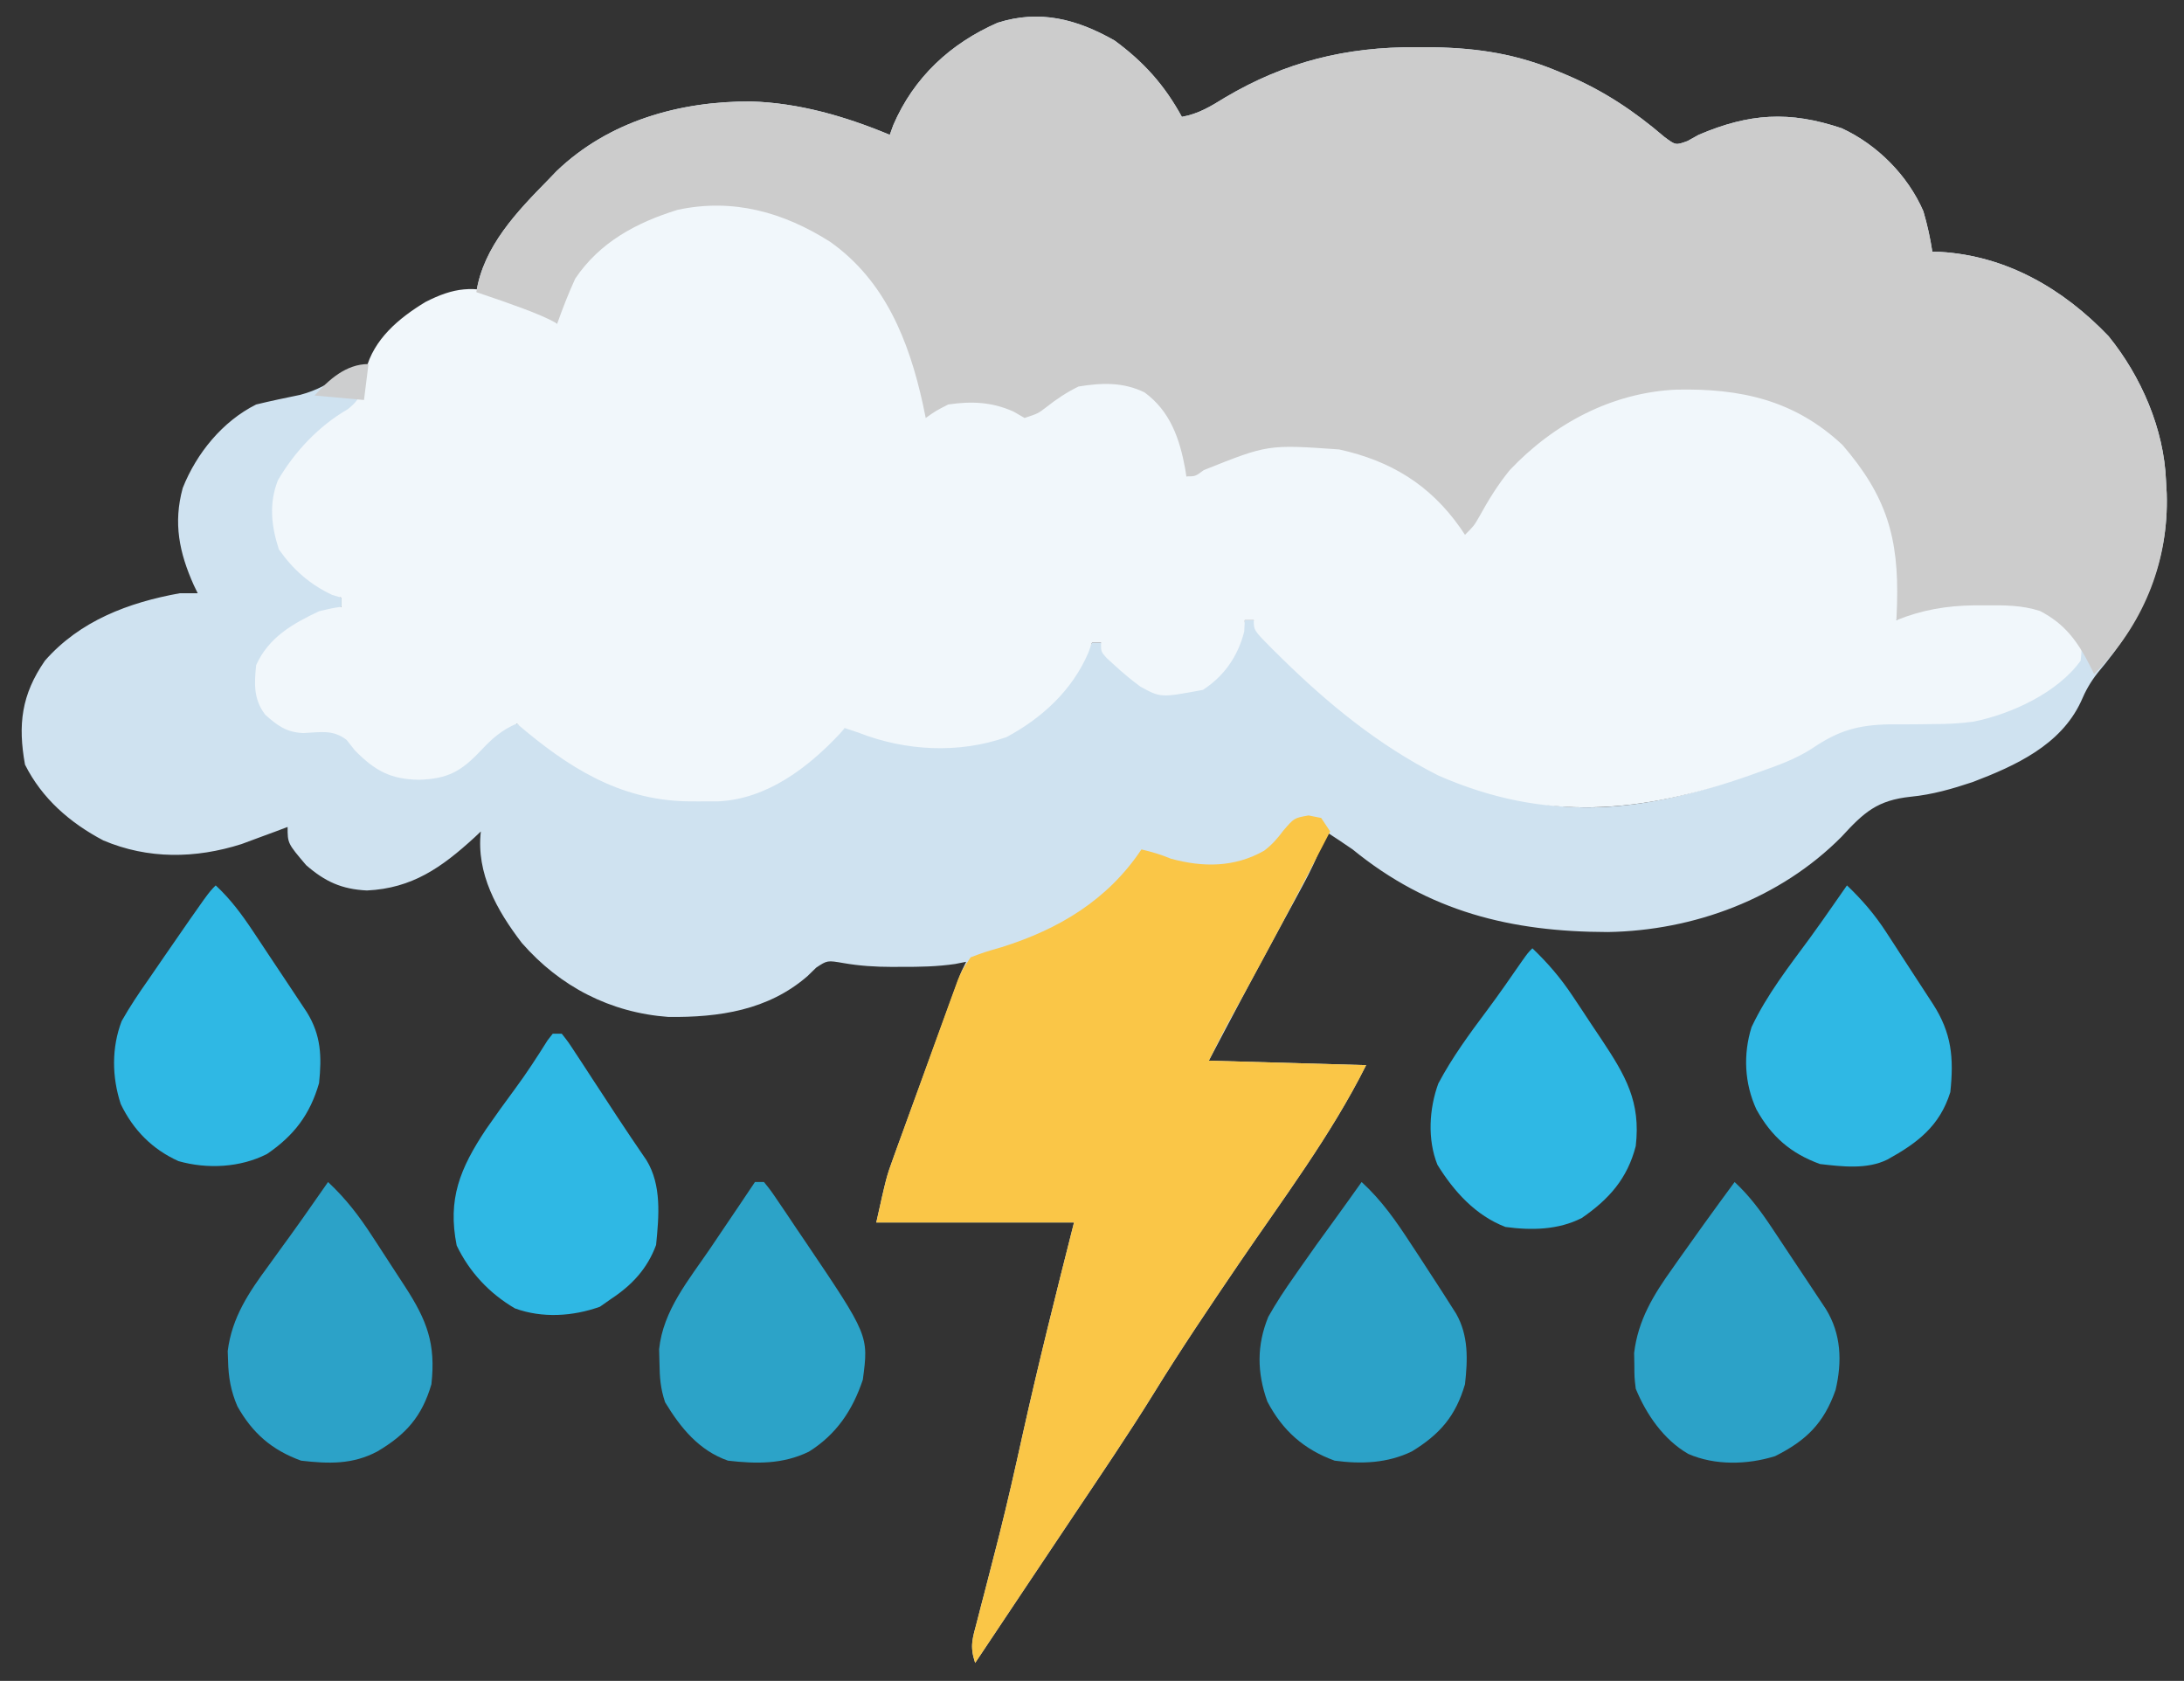 <?xml version="1.0" encoding="UTF-8"?>
<svg version="1.1" xmlns="http://www.w3.org/2000/svg" width="486" height="374">
<rect width="100%" height="100%" fill="#333333" stroke="none"/>
<path d="M0 0 C6.498 4.754 11.156 9.952 15 17 C18.727 16.338 21.423 14.66 24.625 12.688 C38.098 4.711 51.543 1.418 67.188 1.5 C68.462 1.506 69.736 1.511 71.049 1.517 C81.169 1.708 89.699 3.067 99 7 C99.92 7.386 99.92 7.386 100.858 7.779 C109.003 11.276 115.698 15.756 122.379 21.473 C124.883 23.339 124.883 23.339 127.52 22.379 C128.747 21.696 128.747 21.696 130 21 C141.227 16.208 150.163 15.611 161.848 19.543 C169.717 23.18 176.53 30 180 38 C180.879 40.976 181.525 43.934 182 47 C182.571 47.014 183.142 47.028 183.73 47.043 C198.502 47.912 211.095 55.233 221.188 65.773 C228.465 74.713 233.55 86.459 234 98 C234.052 98.938 234.103 99.877 234.156 100.844 C234.633 116.269 228.664 129.067 218.801 140.695 C217.141 142.819 216.111 144.663 215.062 147.125 C210.533 156.809 200.494 161.377 191 165 C186.464 166.514 181.993 167.807 177.223 168.27 C169.735 169.057 166.786 171.727 161.777 177.203 C148.115 190.961 128.943 198.069 109.77 198.381 C88.241 198.336 69.978 193.861 53 180 C51.025 178.624 49.019 177.312 47 176 C46.603 177.296 46.603 177.296 46.198 178.618 C45 181.999 43.549 184.963 41.84 188.113 C41.215 189.272 40.59 190.43 39.946 191.624 C39.276 192.854 38.607 194.083 37.938 195.312 C37.258 196.569 36.579 197.826 35.9 199.083 C34.557 201.571 33.212 204.057 31.866 206.543 C29.407 211.099 26.978 215.671 24.562 220.25 C23.387 222.477 22.211 224.705 21 227 C32.55 227.33 44.1 227.66 56 228 C48.194 243.612 37.389 257.902 27.595 272.3 C21.174 281.748 14.795 291.195 8.802 300.922 C3.068 310.188 -3.062 319.198 -9.125 328.25 C-10.361 330.099 -11.597 331.948 -12.832 333.797 C-15.179 337.309 -17.527 340.82 -19.876 344.33 C-23.591 349.882 -27.297 355.44 -31 361 C-32.249 357.253 -31.591 355.599 -30.594 351.797 C-30.102 349.886 -30.102 349.886 -29.6 347.936 C-29.421 347.255 -29.242 346.574 -29.057 345.873 C-28.103 342.238 -27.177 338.595 -26.25 334.953 C-26.059 334.204 -25.868 333.456 -25.672 332.684 C-23.805 325.32 -22.138 317.918 -20.5 310.5 C-16.971 294.583 -13.004 278.805 -9 263 C-23.52 263 -38.04 263 -53 263 C-50.75 252.874 -50.75 252.874 -49.228 248.696 C-48.891 247.762 -48.554 246.828 -48.207 245.866 C-47.67 244.403 -47.67 244.403 -47.121 242.91 C-46.563 241.372 -46.563 241.372 -45.993 239.802 C-44.813 236.553 -43.625 233.308 -42.438 230.062 C-41.636 227.856 -40.834 225.65 -40.033 223.443 C-39.271 221.349 -38.509 219.254 -37.746 217.16 C-37.386 216.171 -37.025 215.181 -36.654 214.162 C-36.32 213.25 -35.986 212.338 -35.642 211.399 C-35.349 210.595 -35.055 209.792 -34.752 208.964 C-34 207 -34 207 -33 205 C-33.817 205.162 -34.635 205.325 -35.477 205.492 C-39.484 206.07 -43.334 206.147 -47.375 206.125 C-48.092 206.129 -48.808 206.133 -49.547 206.137 C-53.218 206.13 -56.65 205.92 -60.27 205.293 C-63.9 204.666 -63.9 204.666 -66.363 206.293 C-67.007 206.918 -67.65 207.543 -68.312 208.188 C-77.078 215.798 -87.962 217.391 -99.238 217.273 C-112.173 216.333 -123.386 210.535 -131.875 200.812 C-137.418 193.577 -142.062 185.345 -141 176 C-141.473 176.447 -141.946 176.895 -142.434 177.355 C-149.708 184.006 -156.258 188.653 -166.355 189.133 C-171.976 188.851 -175.655 187.17 -179.875 183.5 C-184 178.647 -184 178.647 -184 175 C-184.929 175.349 -185.859 175.699 -186.816 176.059 C-188.053 176.514 -189.289 176.969 -190.562 177.438 C-191.781 177.89 -192.999 178.342 -194.254 178.809 C-204.5 182.067 -215.049 182.213 -225 178 C-232.402 174.105 -238.663 168.675 -242.438 161.125 C-244.039 152.225 -243.235 145.566 -238 138 C-230.202 129.113 -219.396 125.055 -208 123 C-206.68 123 -205.36 123 -204 123 C-204.289 122.406 -204.577 121.811 -204.875 121.199 C-208.12 113.954 -209.472 107.382 -207.34 99.586 C-204.267 91.845 -198.484 84.742 -191 81 C-187.747 80.208 -184.478 79.532 -181.199 78.855 C-177.463 77.856 -174.776 76.359 -171.684 74.086 C-169.812 72.879 -168.173 72.428 -166 72 C-165.886 75.204 -165.889 77.05 -167 80 C-169.292 82.274 -171.742 84.085 -174.352 85.984 C-179.624 89.997 -185.352 95.501 -186.336 102.332 C-186.428 108.185 -185.963 112.512 -182 117 C-178.899 119.709 -175.69 122.155 -172 124 C-172 124.66 -172 125.32 -172 126 C-173.212 126.563 -173.212 126.563 -174.449 127.137 C-183.73 131.328 -183.73 131.328 -190 139 C-190.375 143.971 -190.159 147.052 -187 151 C-183.71 153.145 -181.467 153.048 -177.625 152.688 C-172.563 152.566 -172.563 152.566 -170.125 154.445 C-168.625 156.312 -168.625 156.312 -167.414 158.176 C-164.881 161.443 -162.157 162.827 -158.098 163.434 C-148.894 163.445 -145.118 161.13 -138.625 154.75 C-137.412 153.505 -136.202 152.256 -135 151 C-131.646 152.518 -128.965 154.498 -126.062 156.75 C-112.847 166.489 -100.065 169.389 -84 168 C-80.558 167.178 -77.951 165.924 -75 164 C-74.246 163.541 -73.492 163.082 -72.715 162.609 C-67.768 159.471 -63.364 155.899 -59 152 C-57.34 152.749 -55.68 153.497 -54.02 154.246 C-45.44 157.449 -32.494 157.584 -24.012 154.094 C-15.441 149.434 -9.363 142.726 -5 134 C-4.34 134 -3.68 134 -3 134 C-1.668 135.426 -1.668 135.426 -0.188 137.312 C2.84 140.908 5.217 143.633 10.102 144.277 C15.113 144.487 18.788 143.939 23 141 C26.016 137.231 27.678 133.626 29 129 C29.66 129 30.32 129 31 129 C32.41 130.434 32.41 130.434 34.062 132.438 C48.368 149.113 66.332 162.722 88 168 C89.196 168.392 90.392 168.784 91.625 169.188 C113.658 174.333 141.251 165.185 160.199 154.164 C161.945 153.125 161.945 153.125 163 152 C164.759 151.866 166.522 151.796 168.285 151.754 C169.374 151.721 170.462 151.688 171.584 151.654 C173.876 151.594 176.167 151.536 178.459 151.482 C187.71 151.195 194.96 149.807 203.25 145.625 C204.431 145.04 205.612 144.455 206.828 143.852 C209.772 142.133 211.818 140.598 214 138 C214.834 135.544 214.834 135.544 214 133 C208.619 127.619 203.891 125.758 196.31 125.672 C195.486 125.677 194.662 125.682 193.812 125.688 C192.546 125.689 192.546 125.689 191.255 125.691 C185.077 125.787 179.753 126.686 174 129 C174.046 127.817 174.093 126.633 174.141 125.414 C174.552 110.689 171.853 101.418 162 90 C151.285 79.97 139.282 77.401 125.059 77.691 C110.704 78.334 97.77 85.238 87.973 95.586 C85.319 98.833 83.208 102.263 81.191 105.934 C80 108 80 108 78 110 C77.66 109.492 77.319 108.984 76.969 108.461 C70.193 98.838 61.494 93.54 50 91 C34.161 89.889 34.161 89.889 19.867 95.605 C18 97 18 97 16 97 C15.87 96.165 15.87 96.165 15.738 95.312 C14.496 88.563 12.397 82.489 6.691 78.309 C1.913 75.985 -2.822 76.16 -8 77 C-10.661 78.305 -12.836 79.759 -15.16 81.59 C-17 83 -17 83 -20 84 C-20.825 83.526 -21.65 83.051 -22.5 82.562 C-27.282 80.427 -31.829 80.232 -37 81 C-39.781 82.426 -39.781 82.426 -42 84 C-42.208 82.996 -42.415 81.992 -42.629 80.957 C-45.74 66.813 -51.039 53.467 -63.25 44.812 C-73.723 38.174 -84.898 35.06 -97.207 37.684 C-106.387 40.523 -114.534 44.88 -120 53 C-121.497 56.28 -122.798 59.602 -124 63 C-124.818 62.569 -124.818 62.569 -125.652 62.129 C-128.242 60.884 -130.857 59.905 -133.562 58.938 C-134.513 58.596 -135.463 58.254 -136.441 57.902 C-138.288 57.251 -140.142 56.619 -142 56 C-140.417 45.837 -132.965 38.097 -126 31 C-125.385 30.361 -124.77 29.721 -124.137 29.062 C-112.502 17.901 -96.696 13.511 -80.937 13.571 C-70.204 13.892 -59.877 16.885 -50 21 C-49.613 19.929 -49.613 19.929 -49.219 18.836 C-44.659 8.225 -36.487 0.651 -26 -3.938 C-16.638 -6.915 -8.385 -4.75 0 0 Z " fill="#CFE2F0" transform="translate(248,9)"/>
<path d="M0 0 C0.874 0.626 0.874 0.626 1.766 1.266 C3.282 2.348 3.282 2.348 4.828 3.453 C15.252 12.545 19.954 26.17 22.766 39.266 C23.589 38.535 23.589 38.535 24.43 37.789 C28.514 35.126 33.054 35.719 37.766 36.266 C39.787 37.221 41.795 38.208 43.766 39.266 C45.935 38.428 47.626 37.37 49.484 35.977 C54.441 32.259 58.697 31.431 64.859 31.727 C69.632 32.612 72.639 34.59 75.766 38.266 C78.789 43.085 80.356 47.51 79.766 53.266 C80.25 52.928 80.735 52.59 81.234 52.242 C81.905 51.796 82.575 51.35 83.266 50.891 C83.915 50.45 84.565 50.009 85.234 49.555 C91.446 46.391 97.798 45.902 104.641 45.953 C105.431 45.959 106.222 45.964 107.037 45.97 C118.195 46.202 128.113 49.65 136.172 57.656 C138.1 59.816 139.963 62 141.766 64.266 C142.408 63.409 142.408 63.409 143.062 62.535 C143.625 61.786 144.187 61.037 144.766 60.266 C145.286 59.568 145.807 58.871 146.344 58.152 C155.145 46.575 165.89 36.99 180.523 33.668 C196.731 31.657 209.929 32.802 223.188 42.992 C230.29 49.255 237.022 57.718 238.766 67.266 C238.859 69.785 238.896 72.307 238.891 74.828 C238.894 75.5 238.898 76.173 238.902 76.865 C238.896 79.941 238.746 82.326 237.766 85.266 C238.267 84.977 238.769 84.688 239.285 84.391 C245.298 81.44 250.797 80.827 257.391 80.766 C258.19 80.748 258.989 80.73 259.812 80.711 C266.773 80.78 271.797 82.965 277.266 87.203 C279.169 89.821 279.126 91.082 278.766 94.266 C273.674 101.388 263.288 106.165 254.925 107.832 C251.922 108.244 249.091 108.376 246.062 108.371 C244.999 108.386 243.936 108.401 242.84 108.416 C240.639 108.441 238.439 108.446 236.238 108.432 C229.223 108.571 224.92 109.804 219.111 113.731 C215.514 116.085 211.678 117.468 207.641 118.891 C206.83 119.183 206.02 119.475 205.185 119.776 C181.1 128.253 159.578 130.253 135.797 119.801 C122.511 113.072 111.134 103.751 100.578 93.328 C100.001 92.76 99.423 92.192 98.828 91.606 C94.766 87.511 94.766 87.511 94.766 85.266 C94.106 85.266 93.446 85.266 92.766 85.266 C92.724 86.091 92.683 86.916 92.641 87.766 C91.277 93.219 88.204 97.684 83.453 100.766 C74.042 102.516 74.042 102.516 69.512 100.027 C67.488 98.525 65.611 96.981 63.766 95.266 C63.196 94.746 62.626 94.227 62.039 93.691 C60.766 92.266 60.766 92.266 60.766 90.266 C60.106 90.266 59.446 90.266 58.766 90.266 C58.363 91.368 58.363 91.368 57.953 92.492 C54.382 100.834 47.675 107.017 39.766 111.266 C29.114 115.021 17.206 114.369 6.766 110.266 C5.776 109.936 4.786 109.606 3.766 109.266 C3.388 109.69 3.01 110.114 2.621 110.551 C-4.528 118.169 -13.644 125.072 -24.406 125.566 C-25.932 125.586 -27.458 125.589 -28.984 125.578 C-29.785 125.572 -30.586 125.567 -31.41 125.561 C-46.538 125.251 -57.958 117.903 -69.234 108.266 C-72.629 109.72 -74.715 111.588 -77.234 114.266 C-81.582 118.885 -84.576 120.566 -90.984 120.766 C-97.362 120.672 -100.811 118.733 -105.234 114.266 C-106.162 113.09 -106.162 113.09 -107.109 111.891 C-110.219 109.512 -112.954 110.218 -116.758 110.375 C-120.495 110.21 -122.506 108.721 -125.234 106.266 C-127.825 102.851 -127.665 99.433 -127.234 95.266 C-124.464 89.096 -119.164 86.07 -113.234 83.266 C-110.418 82.598 -110.418 82.598 -108.234 82.266 C-108.234 81.606 -108.234 80.946 -108.234 80.266 C-108.915 80.059 -109.596 79.853 -110.297 79.641 C-115.296 77.301 -118.998 74.021 -122.172 69.516 C-123.862 64.345 -124.426 59.288 -122.391 54.125 C-118.678 47.753 -113.244 41.993 -106.859 38.328 C-103.438 35.64 -103.531 33.767 -102.832 29.637 C-101.089 22.72 -95.459 18.036 -89.578 14.469 C-83.242 11.216 -78.92 10.752 -72.047 12.891 C-67.645 14.544 -63.94 16.383 -60.234 19.266 C-60.142 18.028 -60.142 18.028 -60.047 16.766 C-58.196 8.795 -52.943 2.778 -46.234 -1.734 C-30.281 -9.66 -15.153 -10.225 0 0 Z " fill="#F1F7FB" transform="translate(184.234,52.734)"/>
<path d="M0 0 C6.498 4.754 11.156 9.952 15 17 C18.727 16.338 21.423 14.66 24.625 12.688 C38.098 4.711 51.543 1.418 67.188 1.5 C68.462 1.506 69.736 1.511 71.049 1.517 C81.169 1.708 89.699 3.067 99 7 C99.613 7.257 100.227 7.514 100.858 7.779 C109.003 11.276 115.698 15.756 122.379 21.473 C124.883 23.339 124.883 23.339 127.52 22.379 C128.747 21.696 128.747 21.696 130 21 C141.227 16.208 150.163 15.611 161.848 19.543 C169.717 23.18 176.53 30 180 38 C180.879 40.976 181.525 43.934 182 47 C182.571 47.014 183.142 47.028 183.73 47.043 C198.502 47.912 211.095 55.233 221.188 65.773 C228.465 74.713 233.55 86.459 234 98 C234.052 98.938 234.103 99.877 234.156 100.844 C234.609 115.495 229.373 128.966 219.32 139.672 C218.885 140.11 218.449 140.548 218 141 C217.709 140.403 217.417 139.806 217.117 139.191 C214.302 133.669 211.469 129.787 205.945 126.941 C201.87 125.639 198.066 125.661 193.812 125.688 C192.546 125.689 192.546 125.689 191.255 125.691 C185.077 125.787 179.753 126.686 174 129 C174.046 127.817 174.093 126.633 174.141 125.414 C174.552 110.689 171.853 101.418 162 90 C151.285 79.97 139.282 77.401 125.059 77.691 C110.704 78.334 97.77 85.238 87.973 95.586 C85.319 98.833 83.208 102.263 81.191 105.934 C80 108 80 108 78 110 C77.66 109.492 77.319 108.984 76.969 108.461 C70.193 98.838 61.494 93.54 50 91 C34.161 89.889 34.161 89.889 19.867 95.605 C18 97 18 97 16 97 C15.87 96.165 15.87 96.165 15.738 95.312 C14.496 88.563 12.397 82.489 6.691 78.309 C1.913 75.985 -2.822 76.16 -8 77 C-10.661 78.305 -12.836 79.759 -15.16 81.59 C-17 83 -17 83 -20 84 C-20.825 83.526 -21.65 83.051 -22.5 82.562 C-27.282 80.427 -31.829 80.232 -37 81 C-39.781 82.426 -39.781 82.426 -42 84 C-42.208 82.996 -42.415 81.992 -42.629 80.957 C-45.74 66.813 -51.039 53.467 -63.25 44.812 C-73.723 38.174 -84.898 35.06 -97.207 37.684 C-106.387 40.523 -114.534 44.88 -120 53 C-121.497 56.28 -122.798 59.602 -124 63 C-124.818 62.569 -124.818 62.569 -125.652 62.129 C-128.242 60.884 -130.857 59.905 -133.562 58.938 C-134.513 58.596 -135.463 58.254 -136.441 57.902 C-138.288 57.251 -140.142 56.619 -142 56 C-140.417 45.837 -132.965 38.097 -126 31 C-125.385 30.361 -124.77 29.721 -124.137 29.062 C-112.502 17.901 -96.696 13.511 -80.937 13.571 C-70.204 13.892 -59.877 16.885 -50 21 C-49.613 19.929 -49.613 19.929 -49.219 18.836 C-44.659 8.225 -36.487 0.651 -26 -3.938 C-16.638 -6.915 -8.385 -4.75 0 0 Z " fill="#CCCCCC" transform="translate(248,9)"/>
<path d="M0 0 C0.928 0.186 1.856 0.371 2.812 0.562 C3.803 2.047 3.803 2.047 4.812 3.562 C-1.744 16.243 -8.382 28.87 -15.265 41.377 C-15.735 42.234 -16.206 43.09 -16.691 43.973 C-17.307 45.088 -17.307 45.088 -17.936 46.227 C-19.409 48.976 -20.793 51.773 -22.188 54.562 C-4.862 55.057 -4.862 55.057 12.812 55.562 C5.007 71.174 -5.799 85.465 -15.592 99.863 C-22.014 109.311 -28.392 118.758 -34.386 128.484 C-40.119 137.75 -46.249 146.76 -52.312 155.812 C-53.548 157.661 -54.784 159.51 -56.02 161.359 C-58.366 164.871 -60.714 168.382 -63.063 171.893 C-66.779 177.445 -70.485 183.002 -74.188 188.562 C-75.436 184.816 -74.779 183.161 -73.781 179.359 C-73.453 178.085 -73.125 176.811 -72.787 175.498 C-72.608 174.817 -72.429 174.137 -72.245 173.435 C-71.29 169.8 -70.364 166.158 -69.438 162.516 C-69.247 161.767 -69.056 161.018 -68.859 160.247 C-66.993 152.883 -65.326 145.481 -63.688 138.062 C-60.159 122.146 -56.191 106.367 -52.188 90.562 C-66.707 90.562 -81.228 90.562 -96.188 90.562 C-93.937 80.436 -93.937 80.436 -92.432 76.274 C-91.931 74.878 -91.931 74.878 -91.42 73.454 C-91.065 72.482 -90.71 71.509 -90.344 70.508 C-89.974 69.484 -89.604 68.461 -89.223 67.407 C-88.446 65.259 -87.666 63.113 -86.883 60.968 C-85.684 57.679 -84.496 54.387 -83.309 51.094 C-82.55 49.002 -81.791 46.911 -81.031 44.82 C-80.676 43.836 -80.321 42.852 -79.955 41.837 C-79.621 40.926 -79.287 40.014 -78.943 39.075 C-78.652 38.274 -78.36 37.472 -78.06 36.647 C-77.188 34.562 -77.188 34.562 -75.188 31.562 C-72.133 30.422 -72.133 30.422 -68.312 29.312 C-55.624 25.346 -44.698 18.828 -37.188 7.562 C-34.883 8.094 -32.817 8.716 -30.625 9.625 C-23.429 11.587 -16.472 11.57 -9.891 7.852 C-8.095 6.492 -6.909 5.11 -5.562 3.312 C-3.188 0.562 -3.188 0.562 0 0 Z " fill="#FAC647" transform="translate(291.188,181.438)"/>
<path d="M0 0 C3.417 3.258 6.181 6.48 8.75 10.438 C9.427 11.476 10.104 12.515 10.801 13.586 C11.155 14.136 11.509 14.686 11.874 15.253 C13.067 17.104 14.273 18.947 15.48 20.789 C16.3 22.047 17.119 23.304 17.938 24.562 C18.327 25.158 18.717 25.753 19.118 26.367 C23.311 32.864 23.806 38.379 23 46 C20.664 53.521 15.704 57.312 9 61 C4.5 63.25 -1.132 62.565 -6 62 C-12.545 59.616 -16.803 55.889 -20.16 49.832 C-22.809 44.054 -23.131 37.624 -21.234 31.547 C-17.861 24.372 -12.914 18.047 -8.232 11.687 C-6.409 9.192 -4.641 6.66 -2.875 4.125 C-2.316 3.323 -1.756 2.521 -1.18 1.695 C-0.79 1.136 -0.401 0.576 0 0 Z " fill="#2FB8E4" transform="translate(411,197)"/>
<path d="M0 0 C3.454 3.296 6.272 6.592 8.918 10.562 C9.963 12.129 9.963 12.129 11.029 13.727 C11.742 14.807 12.454 15.887 13.188 17 C13.911 18.08 14.635 19.16 15.381 20.273 C20.736 28.343 24.146 34.142 23 44 C21.144 51.224 17.068 55.82 11 60 C5.752 62.682 -0.226 62.788 -6 62 C-12.631 59.452 -17.464 54.109 -21.133 48.164 C-23.385 42.545 -22.985 35.699 -20.938 30.09 C-17.858 24.274 -13.968 18.984 -10.031 13.723 C-7.383 10.174 -4.868 6.539 -2.348 2.898 C-1 1 -1 1 0 0 Z " fill="#2FB8E4" transform="translate(341,211)"/>
<path d="M0 0 C0.66 0 1.32 0 2 0 C3.417 1.785 3.417 1.785 5.047 4.277 C5.645 5.184 6.243 6.091 6.859 7.025 C7.483 7.986 8.107 8.947 8.75 9.938 C9.358 10.864 9.967 11.79 10.594 12.744 C11.809 14.594 13.02 16.446 14.229 18.3 C16.395 21.602 18.613 24.869 20.845 28.127 C24.286 33.706 23.62 40.707 23 47 C21.068 52.252 17.655 55.934 13 59 C12.175 59.578 11.35 60.155 10.5 60.75 C4.48 62.9 -2.326 63.34 -8.41 61.121 C-14.082 57.81 -18.547 53.038 -21.375 47.125 C-23.44 36.8 -20.642 29.981 -14.831 21.242 C-12.744 18.218 -10.59 15.247 -8.406 12.293 C-5.82 8.794 -3.463 5.165 -1.156 1.477 C-0.775 0.989 -0.393 0.502 0 0 Z " fill="#2FB8E4" transform="translate(123,230)"/>
<path d="M0 0 C4.492 4.12 7.685 8.718 11 13.812 C11.508 14.581 12.016 15.35 12.539 16.143 C14.039 18.421 15.523 20.707 17 23 C17.48 23.743 17.959 24.486 18.453 25.251 C18.902 25.956 19.35 26.661 19.812 27.387 C20.211 28.012 20.609 28.636 21.02 29.28 C23.821 34.195 23.609 39.527 23 45 C20.927 52.079 17.414 56.13 11.184 59.941 C5.744 62.579 -0.066 62.794 -6 62 C-12.865 59.515 -17.612 55.285 -20.988 48.832 C-23.282 42.412 -23.365 36.333 -20.77 29.996 C-19.008 26.853 -17.08 23.943 -15 21 C-14.593 20.415 -14.187 19.83 -13.768 19.228 C-11.302 15.684 -8.789 12.179 -6.237 8.697 C-4.135 5.814 -2.07 2.906 0 0 Z " fill="#2CA2C8" transform="translate(303,263)"/>
<path d="M0 0 C3.325 3.097 5.777 6.414 8.293 10.191 C8.684 10.778 9.076 11.364 9.479 11.969 C10.301 13.202 11.12 14.437 11.937 15.673 C13.188 17.564 14.448 19.449 15.709 21.334 C16.508 22.536 17.307 23.739 18.105 24.941 C19.191 26.576 19.191 26.576 20.298 28.244 C23.731 33.802 23.952 39.953 22.469 46.258 C19.876 53.671 15.931 57.535 9 61 C2.852 62.918 -4.367 63.101 -10.312 60.5 C-15.757 57.37 -19.635 51.746 -22 46 C-22.301 43.484 -22.301 43.484 -22.312 40.75 C-22.329 39.858 -22.346 38.966 -22.363 38.047 C-21.49 30.719 -18.042 25.087 -13.812 19.188 C-13.33 18.5 -12.847 17.813 -12.35 17.105 C-10.911 15.063 -9.458 13.03 -8 11 C-7.573 10.405 -7.147 9.811 -6.707 9.198 C-4.491 6.117 -2.256 3.051 0 0 Z " fill="#2CA2C8" transform="translate(386,263)"/>
<path d="M0 0 C3.963 3.709 6.934 7.576 9.875 12.125 C10.305 12.781 10.735 13.437 11.177 14.112 C12.458 16.071 13.73 18.035 15 20 C16.073 21.644 16.073 21.644 17.168 23.32 C22.01 30.807 24.005 35.971 23 45 C20.899 52.175 17.354 56.165 10.988 59.941 C5.482 62.873 0.165 62.715 -6 62 C-12.498 59.633 -16.781 55.918 -20.16 49.93 C-21.629 46.554 -22.171 43.419 -22.25 39.75 C-22.276 39.044 -22.302 38.337 -22.328 37.609 C-21.386 30.116 -17.62 24.549 -13.25 18.625 C-12.177 17.139 -11.104 15.654 -10.031 14.168 C-9.513 13.457 -8.995 12.746 -8.461 12.013 C-6.524 9.344 -4.634 6.644 -2.75 3.938 C-2.209 3.163 -1.667 2.388 -1.109 1.59 C-0.743 1.065 -0.377 0.541 0 0 Z " fill="#2CA2C8" transform="translate(73,263)"/>
<path d="M0 0 C0.66 0 1.32 0 2 0 C3.509 1.861 3.509 1.861 5.266 4.461 C5.909 5.408 6.552 6.356 7.215 7.332 C7.886 8.336 8.558 9.34 9.25 10.375 C9.906 11.341 10.562 12.306 11.238 13.301 C25.318 34.154 25.318 34.154 24 44 C21.724 50.796 18.116 56.164 12 60 C6.188 62.823 0.329 62.728 -6 62 C-12.436 59.761 -16.553 54.701 -20 49 C-21.042 45.873 -21.2 43.534 -21.25 40.25 C-21.289 38.742 -21.289 38.742 -21.328 37.203 C-20.441 28.548 -14.693 21.747 -9.938 14.75 C-9.205 13.662 -8.472 12.574 -7.717 11.453 C-6.363 9.445 -5.007 7.437 -3.648 5.433 C-2.425 3.627 -1.21 1.815 0 0 Z " fill="#2CA3C8" transform="translate(168,263)"/>
<path d="M0 0 C3.325 3.097 5.777 6.414 8.293 10.191 C8.684 10.778 9.076 11.364 9.479 11.969 C10.301 13.202 11.12 14.437 11.937 15.673 C13.188 17.564 14.448 19.449 15.709 21.334 C16.508 22.536 17.307 23.739 18.105 24.941 C19.191 26.576 19.191 26.576 20.298 28.244 C23.47 33.379 23.613 38.114 23 44 C20.978 50.979 17.458 55.639 11.438 59.75 C5.49 62.8 -1.875 63.17 -8.285 61.352 C-14.121 58.721 -18.357 54.411 -21.129 48.656 C-23.103 42.638 -23.195 36.128 -20.926 30.188 C-19.123 26.991 -17.11 23.997 -15 21 C-13.817 19.279 -12.635 17.558 -11.453 15.836 C-1.657 1.657 -1.657 1.657 0 0 Z " fill="#2FB8E4" transform="translate(48,197)"/>
<path d="M0 0 C-0.33 2.64 -0.66 5.28 -1 8 C-4.63 7.67 -8.26 7.34 -12 7 C-8.838 3.473 -4.982 0 0 0 Z " fill="#CDCECF" transform="translate(82,81)"/>
</svg>
